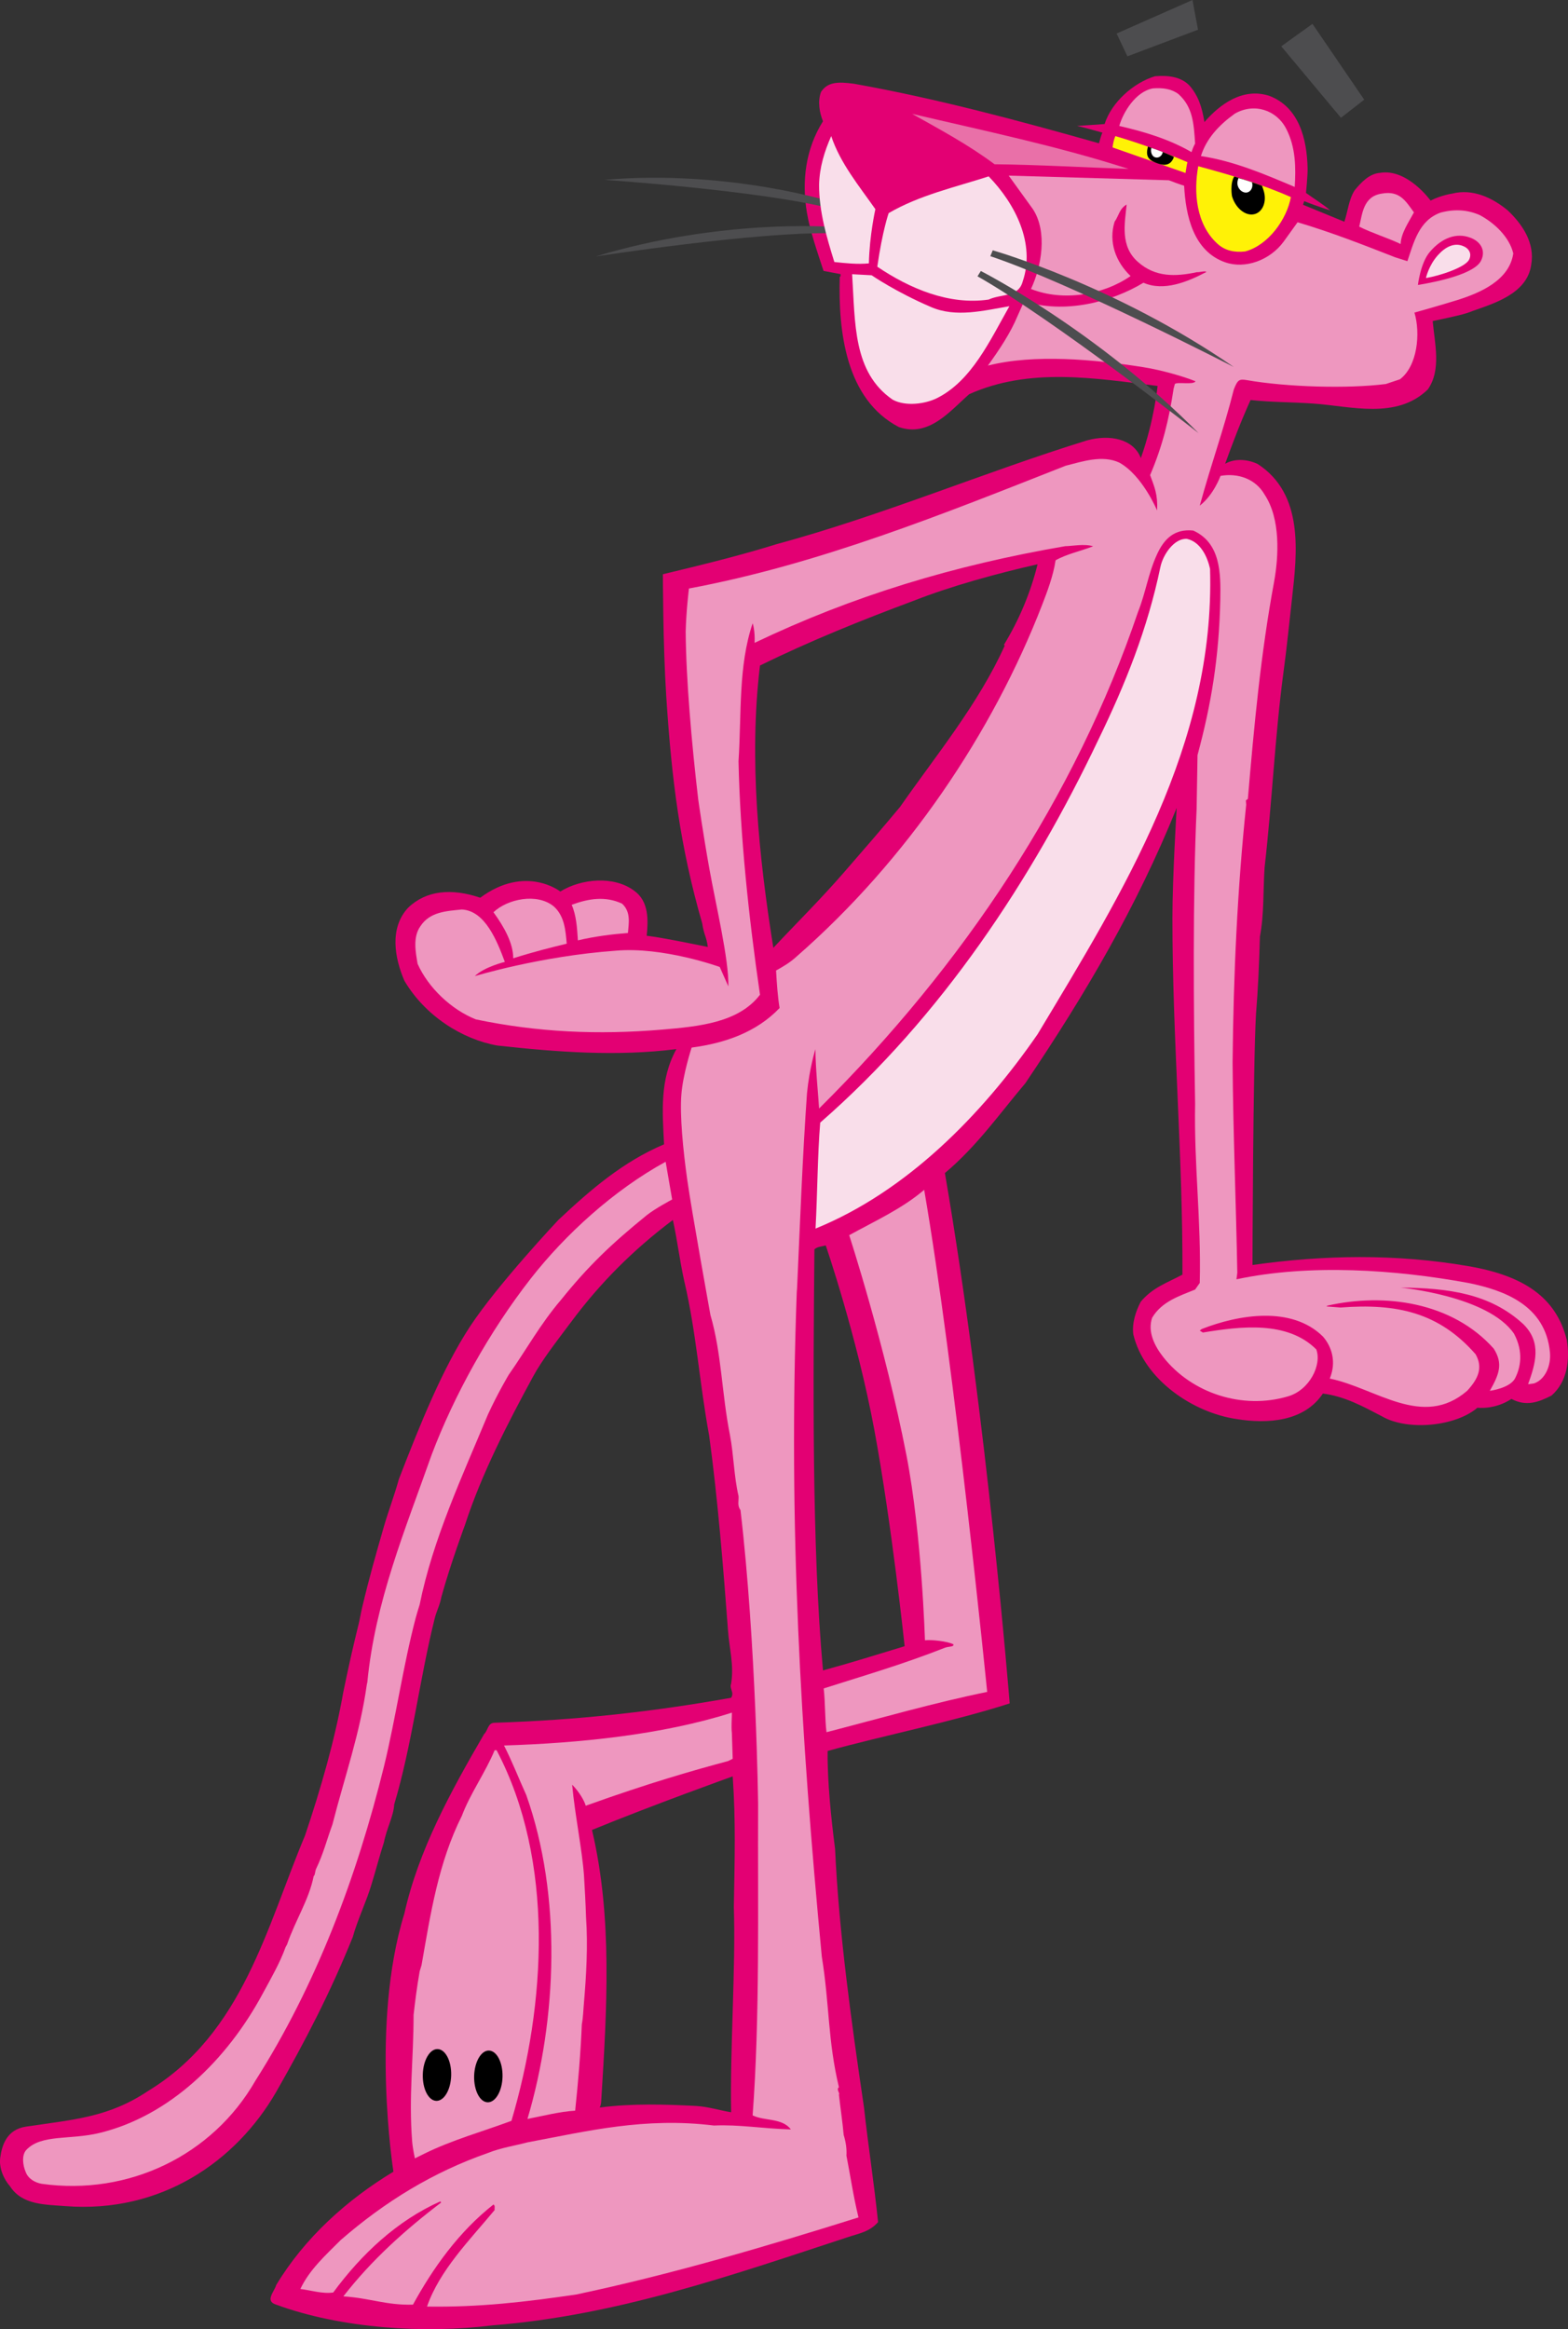 <?xml version="1.0" encoding="utf-8"?>
<!-- Generator: Adobe Illustrator 22.0.1, SVG Export Plug-In . SVG Version: 6.00 Build 0)  -->
<svg version="1.1" id="Layer_1" xmlns="http://www.w3.org/2000/svg" xmlns:xlink="http://www.w3.org/1999/xlink" x="0px" y="0px"
	 viewBox="0 0 506.3 751.806" style="enable-background:new 0 0 506.3 751.806;" xml:space="preserve">
<rect x="0" y="0" width="506.3" height="751.806" fill="#333333" stroke="none"/>
<style type="text/css">
	.st0{fill:#E30073;}
	.st1{fill:#4D4D4F;}
	.st2{fill:#EE97BF;}
	.st3{fill:#E970A8;}
	.st4{fill:#F9DEEA;}
	.st5{fill:#FFF206;}
	.st6{fill:#FFFFFF;}
</style>
<g>
	<path class="st0" d="M180.28,393.788c10.487-9.857,20.995-18.871,34.143-24.42c-0.523-10.472-1.454-20.885,3.984-30.733
		c-19.2,2.393-38.127,1.002-57.811-1.152c-11.353-2.006-23.344-9.582-30.027-20.931c-3.159-7.328-4.916-17.049,1.257-23.6
		c5.805-5.563,13.997-6.326,23.239-3.185c14.666-10.826,25.858-2,25.858-2c6.701-4.161,17.302-5.183,23.854-0.25
		c4.809,3.408,4.537,9.602,4.039,14.523c5.257,0.645,12.998,2.273,19.738,3.619c-0.514-3.655-1.233-3.739-1.813-7.619
		c-7.191-24.868-9.866-46.396-11.61-73.252c-1.084-16.843-1.084-39.44-1.084-39.44c12.133-2.892,25.672-6.241,36.537-9.656
		c34.461-9.33,67.396-23.343,100.467-33.559c7.19-1.962,14.885-0.551,17.324,5.721c4.351-12.221,5.4-23.278,5.4-23.278
		c-20.318-2.523-41.391-6.049-60.826,2.656c-6.176,5.418-13.004,14.003-22.727,10.604c-17.171-8.965-19.572-30.927-19.069-48.47
		c0.38-0.118,0.258-0.499,0.258-0.885l-5.488-1.028c-1.944-5.932-4.381-12.916-5.347-18.66c-1.798-10.377-0.41-20.817,5.162-29.652
		c-1.139-2.77-1.771-6.427-0.631-9.474c2.19-3.295,5.522-3.295,10.607-2.639c26.864,4.793,53.274,11.917,79.138,19.229
		c0.339-1.132,0.627-2.425,1.111-3.453c-2.737-0.733-5.072-1.468-8.179-2.148l8.886-0.618c2.267-7.055,9.28-13.281,16.23-15.42
		c4.27-0.372,8.438,0.134,11.206,3.031c2.775,3.241,3.997,6.748,4.793,11.756c4.93-5.7,12.383-11.253,20.959-8.466
		c9.594,3.648,12.135,13.881,12.36,23.346c0.065,2.22-0.514,7.99-0.514,7.99c2.778,2.024,5.452,3.608,7.84,5.642
		c0,0-4.39-1.362-8.417-2.989l-0.393,1.162l13.355,5.484c1.142-3.4,1.391-7.069,3.291-10.107c2.139-2.627,4.798-5.411,8.204-5.67
		c8.85-1.498,16.348,8.96,16.348,8.96c3.325-1.736,6.998-2.274,6.998-2.274c6.553-1.642,12.868,1.262,17.917,5.434
		c4.678,4.425,8.832,10.472,7.575,17.532c-1.273,9.343-12.074,12.491-18.796,14.89c-2.689,1.077-4.97,1.604-13.017,3.292
		c0.642,7.191,2.859,15.745-1.558,22.06c-10.08,9.83-24.969,5.409-36.921,4.579c-7.197-0.514-13.02-0.383-20.329-1.155
		c-3.041,6.695-5.936,14.264-8.206,20.582c3.04-1.765,7.156-1.51,10.499,0.071c14.996,9.727,12.753,28.651,11.088,43.472
		c-0.998,8.745-1.61,15.339-2.781,23.972c-2.698,20.144-3.667,41.905-6.063,62.731c-0.502,7.198-0.122,15.129-1.513,22.342
		c-0.243,8.582-0.612,17.171-1.254,24.856c-0.987,16.425-1.145,81.173-1.145,81.173c23.111-3.256,46.125-3.679,69.68,0.369
		c17.967,3.081,28.386,10.103,31.81,23.85c1.007,6.307,0.25,13.379-4.93,17.92c-4.182,2.149-8.168,3.629-12.948,1.091
		c-5.427,3.581-10.972,2.835-10.972,2.835c-7.104,6.095-22.648,7.564-30.865,2.767c-6.041-3.162-11.98-6.436-19.047-7.334
		c-6.064,9.102-17.94,9.851-27.877,8.226c-14.009-2.048-29.789-12.627-33.329-27.281c-0.487-3.637,0.759-7.447,2.388-10.585
		c3.928-4.672,8.543-6.093,13.474-8.751c0.127-38.884-3.24-75.929-3.24-115.035c0-13.191,1.376-35.603,1.376-35.603
		c-12.87,31.804-29.28,59.806-48.847,88.838c-8.324,9.839-15.641,20.326-25.991,29.024c13.564,78.957,20.918,171.177,20.918,171.177
		c-17.916,5.801-40.982,10.432-58.784,15.354c-0.118,9.837,1.154,21.947,2.398,31.57c1.245,27.108,5.308,56.147,9.347,83.526
		c1.271,11.741,3.286,24.615,4.535,36.979c-2.768,3.161-5.992,3.595-9.962,4.921c-37.351,12.261-74.472,25.26-114.472,28.398
		c-21.956,2.779-48.954,1.013-69.914-6.677c-3.798-1.139-0.523-4.292,0-6.31c9.204-15.28,22.835-27.521,37.863-36.609
		c0,0-7.545-47.682,3.53-83.299c4.547-20.431,15.017-39.503,25.738-57.928c1.274-1.13,1.145-3.673,3.409-3.673
		c26.883-0.865,50.867-3.525,76.359-8.061c1.139-1.765-0.627-2.899,0-4.525c1.011-5.946-0.627-11.629-1.008-17.305
		c-1.521-20.317-3.29-42.294-6.072-62.739c-3.158-17.15-4.15-33.447-8.059-49.971c-1.533-6.947-2.163-12.868-3.666-19.685
		c-12.756,9.577-23.479,20.326-32.679,32.684l-0.995,1.318c-3.958,5.3-8.621,11.27-11.504,16.598
		c-8.167,15.021-16.623,31.453-21.92,47.748c0,0-4.757,12.784-7.655,23.352c-0.534,2.892-1.61,4.517-2.24,7.269
		c-4.779,19.204-7.311,40.794-12.996,59.709c-0.121,3.539-2.519,7.962-3.28,12.11c-1.507,4.68-2.479,8.553-4.036,13.643
		c-1.613,5.492-4.534,11.475-6.054,17.02c-7.315,18.054-15.152,33.204-24.736,50.003c-12.883,22.326-37.088,39.299-68.166,36.841
		c-6.38-0.508-13.856-0.32-17.757-6.375c-2.02-2.275-3.631-5.934-3.174-9.256c0.547-4.024,2.11-9.094,8.321-10.023
		c15.61-2.314,26.755-3.002,39.506-11.565c30.539-18.576,38.232-53.03,50.607-82.437c5.043-15.004,9.589-30.65,12.353-46.314
		c2.06-9.907,3.163-14.666,4.972-22.033c0.315-1.224,0.723-3.622,1.101-5.218c2.345-9.852,4.312-16.696,7.063-26.25
		c1.338-4.633,3.331-9.862,4.784-15.129c6.788-17.555,14.089-35.769,23.014-49.36C160.726,414.542,180.28,393.788,180.28,393.788z
		 M295.159,193.857c-16.937,6.32-33.578,13.004-49.762,20.965c-3.646,30.167-0.372,61.718,4.309,91.123
		c7.447-7.961,15.138-15.53,22.714-24.246c6.041-6.934,12.478-14.368,18.166-21.194c11.628-16.666,25.376-33.314,33.842-52.122
		l-0.264-0.243c4.915-8.084,8.588-16.797,10.867-26.009C321.78,185.15,307.389,189.075,295.159,193.857z M282.304,461.476
		c-5.623-30.297-15.68-59.488-15.68-59.488c-1.268,0.377-2.658,0.377-3.652,1.263c-0.383,41.254-0.891,95.795,2.765,135.928
		c9.212-2.51,17.301-5.063,26.368-7.815C292.105,531.362,287.938,491.791,282.304,461.476z M191.147,590.676
		c6.695,28.253,4.797,58.063,3.017,86.947c-0.044,0.887-0.044,1.546-0.5,2.648c10.47-1.382,21.466-1.007,31.181-0.505
		c3.917,0.255,7.298,1.373,11.23,2.029c-0.381-20.814,1.521-46.454,0.88-66.252c0.259-15.412,0.642-27.646-0.369-42.17
		C236.586,573.374,210.426,582.744,191.147,590.676z"/>
	<g>
		<path class="st1" d="M269.159,65.344l-0.422,2.064c-23.001-5.926-73.568-9.36-73.568-9.36
			C235.448,54.615,269.159,65.344,269.159,65.344z"/>
		<path class="st1" d="M268.487,73.225l-0.157,2.073c-24.196-0.52-76.006,7.483-76.006,7.483
			C232.734,70.535,268.487,73.225,268.487,73.225z"/>
	</g>
	<path class="st2" d="M380.458,30.316c4.681,4.147,5.018,9.481,5.438,16.023c-0.588,1.075-0.876,1.89-1.149,2.767
		c-7.198-4.157-15.153-6.57-23.346-8.449c1.26-4.434,5.308-11.118,10.864-12.124C375.397,28.291,378.176,28.647,380.458,30.316z"/>
	<path class="st0" d="M284.413,64.758l1.008,1.024c9.358-5.557,20.318-9.343,30.79-12.38c-10.722-6.942-21.498-13.99-33.373-18.484
		c-4.008-1.506-8.559-3.83-11.429-2.204c-3.079,2.204,1.837,12.668,4.8,18.094C279.18,56.205,284.413,64.758,284.413,64.758z"/>
	<path class="st2" d="M415.293,41.536c3.147,6.051,3.147,12.749,2.767,18.805c-9.843-4.153-19.537-8.326-30.288-9.967
		c1.769-5.682,5.872-10.056,10.956-13.696C404.928,33.12,412.149,35.465,415.293,41.536z"/>
	<path class="st3" d="M364.417,54.525c-14.378-0.493-29.769-1.373-43.278-1.503c-8.452-6.321-17.67-11.237-26.634-16.273
		C317.599,42.163,341.712,47.206,364.417,54.525z"/>
	<path class="st4" d="M282.653,67.524c-5.307-7.568-11.368-14.89-14.257-23.593c-2.179,4.924-3.799,10.101-3.917,15.783
		c0.012,8.722,2.46,16.927,4.926,24.856c3.514,0.374,7.498,0.816,11.154,0.439C280.755,75.94,282.653,67.524,282.653,67.524z"/>
	<path class="st5" d="M383.42,52.351c-0.275,1.02-0.356,1.982-0.614,3.488l-23.555-8.246c0.093-1.028,0.392-2.531,0.892-3.661
		C367.955,46.219,376.096,49.194,383.42,52.351z"/>
	<path class="st5" d="M416.817,63.625c-1.287,7.058-7.21,15.527-14.785,17.542c-3.397,0.382-6.436-0.262-8.82-2.398
		c-7.065-6.309-7.824-16.79-6.306-25.11C396.737,56.312,407.195,59.331,416.817,63.625z"/>
	<path class="st2" d="M244.792,582.465c-0.146,33.313,0.605,68.4-1.77,100.339c3.894,1.896,9.463,0.745,12.36,4.537
		c-9.462-0.282-16.673-1.634-24.854-1.263c-22.345-2.761-40.775,1.789-60.211,5.433c-3.669,0.996-8.701,1.766-12.737,3.415
		c-17.681,6.166-33.196,15.634-47.592,28.14c-4.916,4.921-10.092,9.577-13.005,15.771c3.296,0.384,7.082,1.641,10.606,1.142
		c9.203-12.496,20.695-23.222,34.588-29.418l0.253,0.38c-11.616,8.836-22.467,18.565-31.566,30.285
		c8.458,0.512,13.778,2.91,22.479,2.667c6.436-11.744,14.746-23.48,25.991-32.318c0.645,0.387,0.262,1.146,0.381,1.78
		c-7.956,9.593-17.786,19.433-21.834,31.159c17.049,0.255,31.807-1.498,48.208-3.899c31.061-6.57,61.729-15.661,91.114-24.874
		c-1.745-7.198-2.621-13.491-3.893-19.943c0.134-2.006-0.146-4.285-0.892-6.685c-0.393-4.41-1.011-8.327-1.534-12.984
		c0.399-0.636-0.981-1.652,0-2.413c-3.644-15.271-3.001-26.517-5.529-42.157c-6.815-71.689-10.851-139.2-8.088-214.419l0.104-1.353
		c1.021-22.493,1.745-42.228,3.201-62.888c0.784-8.128,2.725-14.247,2.725-14.247c0,5.76,0.919,14.868,1.181,19.159
		c46.799-46.448,82.781-100.701,102.974-160.27c2.521-6.321,3.255-12.221,6.06-18.432c2.369-5.25,5.728-8.478,11.783-7.856
		c8.847,4.02,8.897,13.753,8.728,22.341c-0.393,18.57-2.936,33.819-7.352,50.137l-0.289,17.275
		c-1.274,28.015-0.995,64.505-0.487,95.311c-0.377,19.916,1.995,37.357,1.498,57.8l-1.498,2.126
		c-4.939,2.04-10.742,3.794-13.881,9.107c-1.545,4.523,0.815,9.162,3.632,12.734c9.15,11.584,25.495,17.027,40.268,12.627
		c6.934-2.029,10.956-10.158,9.108-15.15c-9.346-9.334-24.508-7.438-36.624-5.444l-1.005-0.624l0.628-0.502
		c11.875-4.662,29.03-7.561,39.134,2.404c2.883,3.29,4.428,8.232,2.218,13.578c14.968,3.073,29.962,16.333,44.351,3.964
		c3.673-3.964,5.149-7.538,2.736-11.815c-11.857-13.516-25.449-16.464-43.628-15.078l-4.549-0.358l0.383-0.256
		c18.428-4.175,40.264-1.141,53.643,13.873c3.147,4.936,1.691,8.41-1.26,13.634c0,0,6.57-0.844,8.182-4.092
		c1.641-3.236,2.844-8.315-0.356-14.336c-8.359-12.247-36.619-14.892-36.619-14.892c15.415,0.14,28.862,1.908,39.584,11.768
		c6.066,5.941,3.969,12.728,1.57,19.418l1.901-0.253c3.747-1.287,5.533-5.952,5.161-9.977
		c-1.414-15.485-15.227-20.196-26.364-22.458c-23.489-4.309-51.145-6.22-74.856-1.179l0.262-2.116
		c-0.362-21.198-1.376-45.81-1.519-67.894c0.265-28.656,1.599-56.421,4.392-83.168l-0.102-1.396l0.641-0.497
		c2.03-23.724,4.151-46.778,8.467-70.05c1.492-8.241,2.134-20.318-3.052-28.149c-2.886-5.057-8.562-7.061-14.25-6.057
		c0,0-2.165,6.107-6.695,9.609c3.822-13.953,7.691-24.376,10.995-37.508c1.246-3.159,1.754-3.402,4.155-3.02
		c12.868,2.265,32.674,2.827,44.927,1.264l4.55-1.519c5.689-4.294,6.684-14.844,4.692-21.537c0,0,8.179-2.275,13.774-4.02
		c7.485-2.343,16.867-6.378,18.14-15.076c-1.272-5.299-6.067-9.862-10.867-12.393c-3.771-1.631-7.796-2.023-12.503-0.812
		c-7.168,2.464-8.82,9.917-10.822,15.705l-3.924-1.244c-10.614-4.151-20.534-8.038-31.53-11.316l-4.537,6.3
		c-4.402,5.965-12.371,8.886-18.848,6.624c-10.3-3.61-12.74-15.104-13.251-24.712c-1.625-0.506-3.263-1.115-4.928-1.763
		l-51.72-1.501l7.825,10.832c4.771,7.328,2.755,18.567-0.628,25.754c10.458,4.163,23.447,1.881,32.164-4.173
		c-4.784-4.534-7.195-10.973-5.166-17.531c1.38-1.896,1.508-4.187,3.896-5.551c-0.636,6.173-2.14,13.507,3.664,18.548
		c5.56,4.92,11.997,4.795,19.07,3.274c0.503,0.137,2.848-0.546,2.98-0.047c-5.953,3.153-13.724,6.368-20.291,3.465
		c-10.446,6.31-25.545,10.143-38.532,5.974l-2.098,4.707c-2.295,5.548-5.94,10.992-9.605,16.065
		c15.028-3.795,34.22-2.007,50.234,0.519c5.61,0.872,12.96,2.97,16.803,4.546c-0.642,1.253-5.784,0.105-6.66,0.869l-0.407,1.524
		c-1.531,10.096-3.551,18.429-7.584,27.888c1.411,3.908,2.505,6.196,2.253,11.421c0,0-4.72-11.325-12.217-15.459
		c-5.439-2.526-11.873-0.366-17.299,1.014c-39.373,15.512-79.622,31.801-121.646,39.631c0,0-0.885,7.011-1.058,13.926
		c0.116,15.257,1.914,35.951,4.06,54.234c0,0,1.509,10.69,3.604,22.407c2.098,11.69,6.306,29.147,6.121,37.869l-2.789-6.276
		c0,0-18.321-6.647-33.686-5.242c-24.273,1.747-45.4,8.196-45.4,8.196c2.99-2.954,9.697-4.589,9.697-4.589
		c-2.525-6.813-6.383-16.531-13.881-16.912c-5.058,0.506-10.351,0.755-13.391,5.411c-2.518,3.56-1.513,8.47-0.892,12.132
		c3.43,7.702,10.877,14.773,18.82,17.931c19.935,4.155,39.296,5.046,60.199,3.29c11.898-1.022,24.639-2.241,31.536-11.251
		c-3.646-24.978-6.422-51.361-6.937-75.346c1.008-15.517-0.118-30.663,4.562-44.55c0,0,0.826,2.359,0.628,6.312
		c31.667-15.133,64.184-25.007,100.293-31.203c2.126,0,6.096-0.862,9.017,0.029c-3.958,1.554-8.612,2.517-12.124,4.535
		c-0.743,5.061-2.791,10.354-4.297,14.27c-16.028,41.399-43.647,82.476-79.376,113.664c-2.096,1.919-4.179,3.132-6.58,4.469
		c0.265,4.401,0.5,8.196,1.141,12.102c-7.455,7.834-17.67,11.364-28.398,12.77c0,0-2.819,8.55-3.319,15.177
		c-0.525,6.624,0.5,17.622,1.911,27.569c1.395,9.961,7.471,43.565,7.471,43.565c3.647,12.496,3.647,25.486,6.307,38.749
		c1.261,6.678,1.261,13.254,2.767,19.688c0.131,1.526-0.496,3.034,0.631,4.537C244.188,530.76,244.792,582.465,244.792,582.465z"/>
	<path class="st4" d="M286.942,68.793c9.961-5.804,21.326-8.324,32.294-11.859c8.601,8.849,15.15,21.72,10.981,33.946
		c-1.388,5.176-6.933,3.912-10.981,5.815c-12.737,1.878-25.479-3.54-35.961-10.604C284.921,74.537,286.942,68.793,286.942,68.793z"
		/>
	<path class="st2" d="M456.556,68.553c-1.756,3.277-4.154,6.678-4.301,10.216c-3.907-1.901-9.446-3.609-13.366-5.616
		c1.008-4.051,1.23-9.774,7.314-10.669C451.982,61.449,453.907,64.928,456.556,68.553z"/>
	<path class="st4" d="M275.147,88.508c1.02,15.774,0.223,31.652,13.091,40.499c4.182,2.276,10.553,1.385,14.339-0.511
		c11.171-5.608,17.055-18.55,23.354-29.655c-8.202,1.379-17.286,3.78-25.36,0.243c-11.27-4.823-19.133-10.234-19.133-10.234
		L275.147,88.508z"/>
	<path class="st4" d="M390.72,183.648c1.625,56.648-27.929,103.994-55.689,150.181c-18.059,26.144-42.297,50.752-71.696,62.732
		c0.631-11.738,0.631-23.717,1.509-34.204c39.243-34.2,68.417-78.619,89.858-123.681c8.716-17.922,15.833-35.731,19.964-55.557
		c0.85-4.181,4.534-9.42,8.556-9.188C387.522,174.825,389.858,179.563,390.72,183.648z"/>
	<path class="st2" d="M178.797,292.555c3.54,3.156,3.819,7.891,4.197,12.047c-5.18,1.249-10.657,2.625-17.272,4.715
		c0-4.916-2.981-10.185-6.387-14.866C163.882,290.16,173.382,288.147,178.797,292.555z"/>
	<path class="st2" d="M200.848,291.672c2.918,2.657,2.175,6.313,1.911,9.472c-5.047,0.393-10.969,1.141-16.16,2.392
		c-0.262-4.032-0.509-8.068-2.007-11.483C190.006,290.043,195.448,289.158,200.848,291.672z"/>
	<path class="st2" d="M164.265,443.746c5.674-8.065,10.209-16.383,16.896-24.199c8.846-10.986,16.249-18.029,27.655-27.29
		c2.635-2.124,8.217-5.09,8.217-5.09l-2.099-12.179c-16.837,9.21-32.49,23.574-43.477,37.607
		c-13.51,17.275-24.845,37.857-32.057,56.9c-8.704,24.622-18.256,47.438-20.785,73.45l-0.172,0.793
		c-2.255,16.007-7.063,29.394-11.103,45.159c-1.887,5.18-2.894,9.352-5.191,14.143c-0.481,0.886-0.363,2.265-0.861,2.509
		c-1.521,7.709-5.938,14.267-8.601,22.098l-0.468,0.835c-1.85,5.15-4.771,10.176-7.343,14.934
		c-11.574,21.548-30.143,39.571-52.739,45.058c-9.492,2.31-18.743,0.336-23.607,5.435c-1.613,1.68-1.153,5.053-0.271,7.065
		c0.773,2.273,3.052,3.537,5.189,3.914c28.007,3.911,55.152-9.091,69.043-33.316c19.658-30.934,32.663-65.625,41.51-101.468
		c3.789-15.536,6.188-32.562,10.22-47.842c0.503-1.891,0.752-2.55,1.277-4.289c4.282-21.2,13.745-41.411,22.083-61.462
		C160.726,449.666,164.265,443.746,164.265,443.746z"/>
	<path class="st2" d="M318.756,546.111c-17.293,3.539-34.276,8.455-51.882,13.01c-0.522-4.05-0.378-9.352-0.903-14.13
		c13.139-4.185,25.427-7.738,39.138-13.133c1.207-0.472,2.976-0.216,2.755-1.099c-1.917-1.005-7.171-1.555-9.203-1.3
		c0,0-1.011-34.237-5.977-59.741c-6.921-35.518-18.481-71.025-18.481-71.025c8.202-4.531,17.145-8.566,24.208-14.646
		C308.276,441.143,318.756,546.111,318.756,546.111z"/>
	<path class="st2" d="M236.324,559.487l0.262,8.211l-1.477,0.734c-11.039,2.969-25.116,6.933-45.98,14.424
		c-0.436-1.625-2.203-4.626-4.382-6.783c0.856,9.536,3.204,20.808,3.819,29.266c0.262,4.163,0.511,8.861,0.668,13.59
		c0.631,9.073,0.077,18.886-0.719,28.026c-0.184,1.977-0.184,3.953-0.645,6.437c-0.393,9.465-1.153,18.303-2.151,27.896
		c-4.939,0.268-10.743,1.771-15.4,2.653c9.584-32.314,11.118-72.065-0.38-104.511c-2.41-5.295-4.544-10.841-7.198-16.018
		c24.119-0.762,50.975-3.412,73.584-10.608C236.324,554.813,236.075,557.104,236.324,559.487z"/>
	<path class="st2" d="M133.965,696.676l3.037-1.504c8.969-4.428,18.925-7.183,28.143-10.609c11.115-37.607,14.012-83.92-4.8-119.625
		h-0.629c-3.029,7.296-7.825,13.857-10.592,21.194c-7.587,15.142-10.089,31.542-13.013,48.193l-0.592,1.935
		c-0.892,5.055-1.466,9.584-1.977,14.137c0,14.384-1.599,26.128-0.458,40.874C133.279,693.553,133.965,696.676,133.965,696.676z"/>
	<polygon class="st1" points="385.046,0 386.829,9.592 364.038,18.182 360.55,10.82 	"/>
	<polygon class="st1" points="423.789,7.706 413.709,14.951 432.978,38.015 440.502,32.176 	"/>
	<path d="M397.801,63.316c1.111,3.801,4.271,6.435,7.088,5.845c2.817-0.562,4.362-4.185,3.04-7.928
		c-0.104-0.315-0.419-1.261-0.419-1.261c-1.545-0.66-8.98-3.007-8.98-3.007C397.091,59.228,397.801,63.316,397.801,63.316z"/>
	<path class="st6" d="M404.273,58.841c0.446,1.495-0.315,3.014-1.575,3.283c-1.244,0.265-2.657-0.736-3.052-2.247
		c-0.327-1.14,0.262-2.373,0.262-2.373C401.811,58.009,404.273,58.841,404.273,58.841z"/>
	<path d="M370.654,47.346l-0.104,0.493c-0.722,3.139,0.865,4.036,3.147,4.877c2.303,0.826,4.205,0.745,5.281-1.818l0.011-0.306
		C375.808,49.069,370.654,47.346,370.654,47.346z"/>
	<path class="st6" d="M371.769,47.76c-0.342,1.155,0.115,2.623,1.138,2.994c0.999,0.375,2.137-0.234,2.482-1.381l0.021-0.304
		C373.709,48.362,371.769,47.76,371.769,47.76z"/>
	<g>
		<path class="st1" d="M320.547,80.799l-0.773,1.89c26.295,8.812,78.624,35.78,78.624,35.78
			C360.259,92.098,320.547,80.799,320.547,80.799z"/>
		<path class="st1" d="M316.708,87.477l-1.076,1.712c24.395,13.815,71.395,50.632,71.395,50.632
			C353.84,106.345,316.708,87.477,316.708,87.477z"/>
	</g>
	<g>
		<path class="st0" d="M457.84,91.982c7.129-1.159,18.505-3.756,20.418-7.917c1.575-3.267-0.233-6.125-3.432-7.313
			c-4.547-1.774-9.308,0.051-13.144,4.567C458.65,84.864,457.84,91.982,457.84,91.982z"/>
		<path class="st4" d="M460.434,89.746c4.366-0.7,12.796-3.467,13.947-5.979c0.968-1.964-0.131-3.688-2.087-4.403
			c-2.772-1.062-5.583,0.297-7.994,2.992C461.26,85.741,460.434,89.746,460.434,89.746z"/>
	</g>
	<path d="M145.68,669.87c-0.107,4.622-2.255,8.304-4.784,8.247c-2.544-0.06-4.484-3.854-4.377-8.481
		c0.107-4.615,2.267-8.298,4.77-8.232C143.831,661.466,145.799,665.255,145.68,669.87z"/>
	<path d="M162.263,670.343c-0.107,4.601-2.27,8.309-4.803,8.237c-2.514-0.06-4.469-3.839-4.365-8.469
		c0.125-4.609,2.271-8.307,4.787-8.229C160.411,661.945,162.378,665.725,162.263,670.343z"/>
</g>
</svg>
